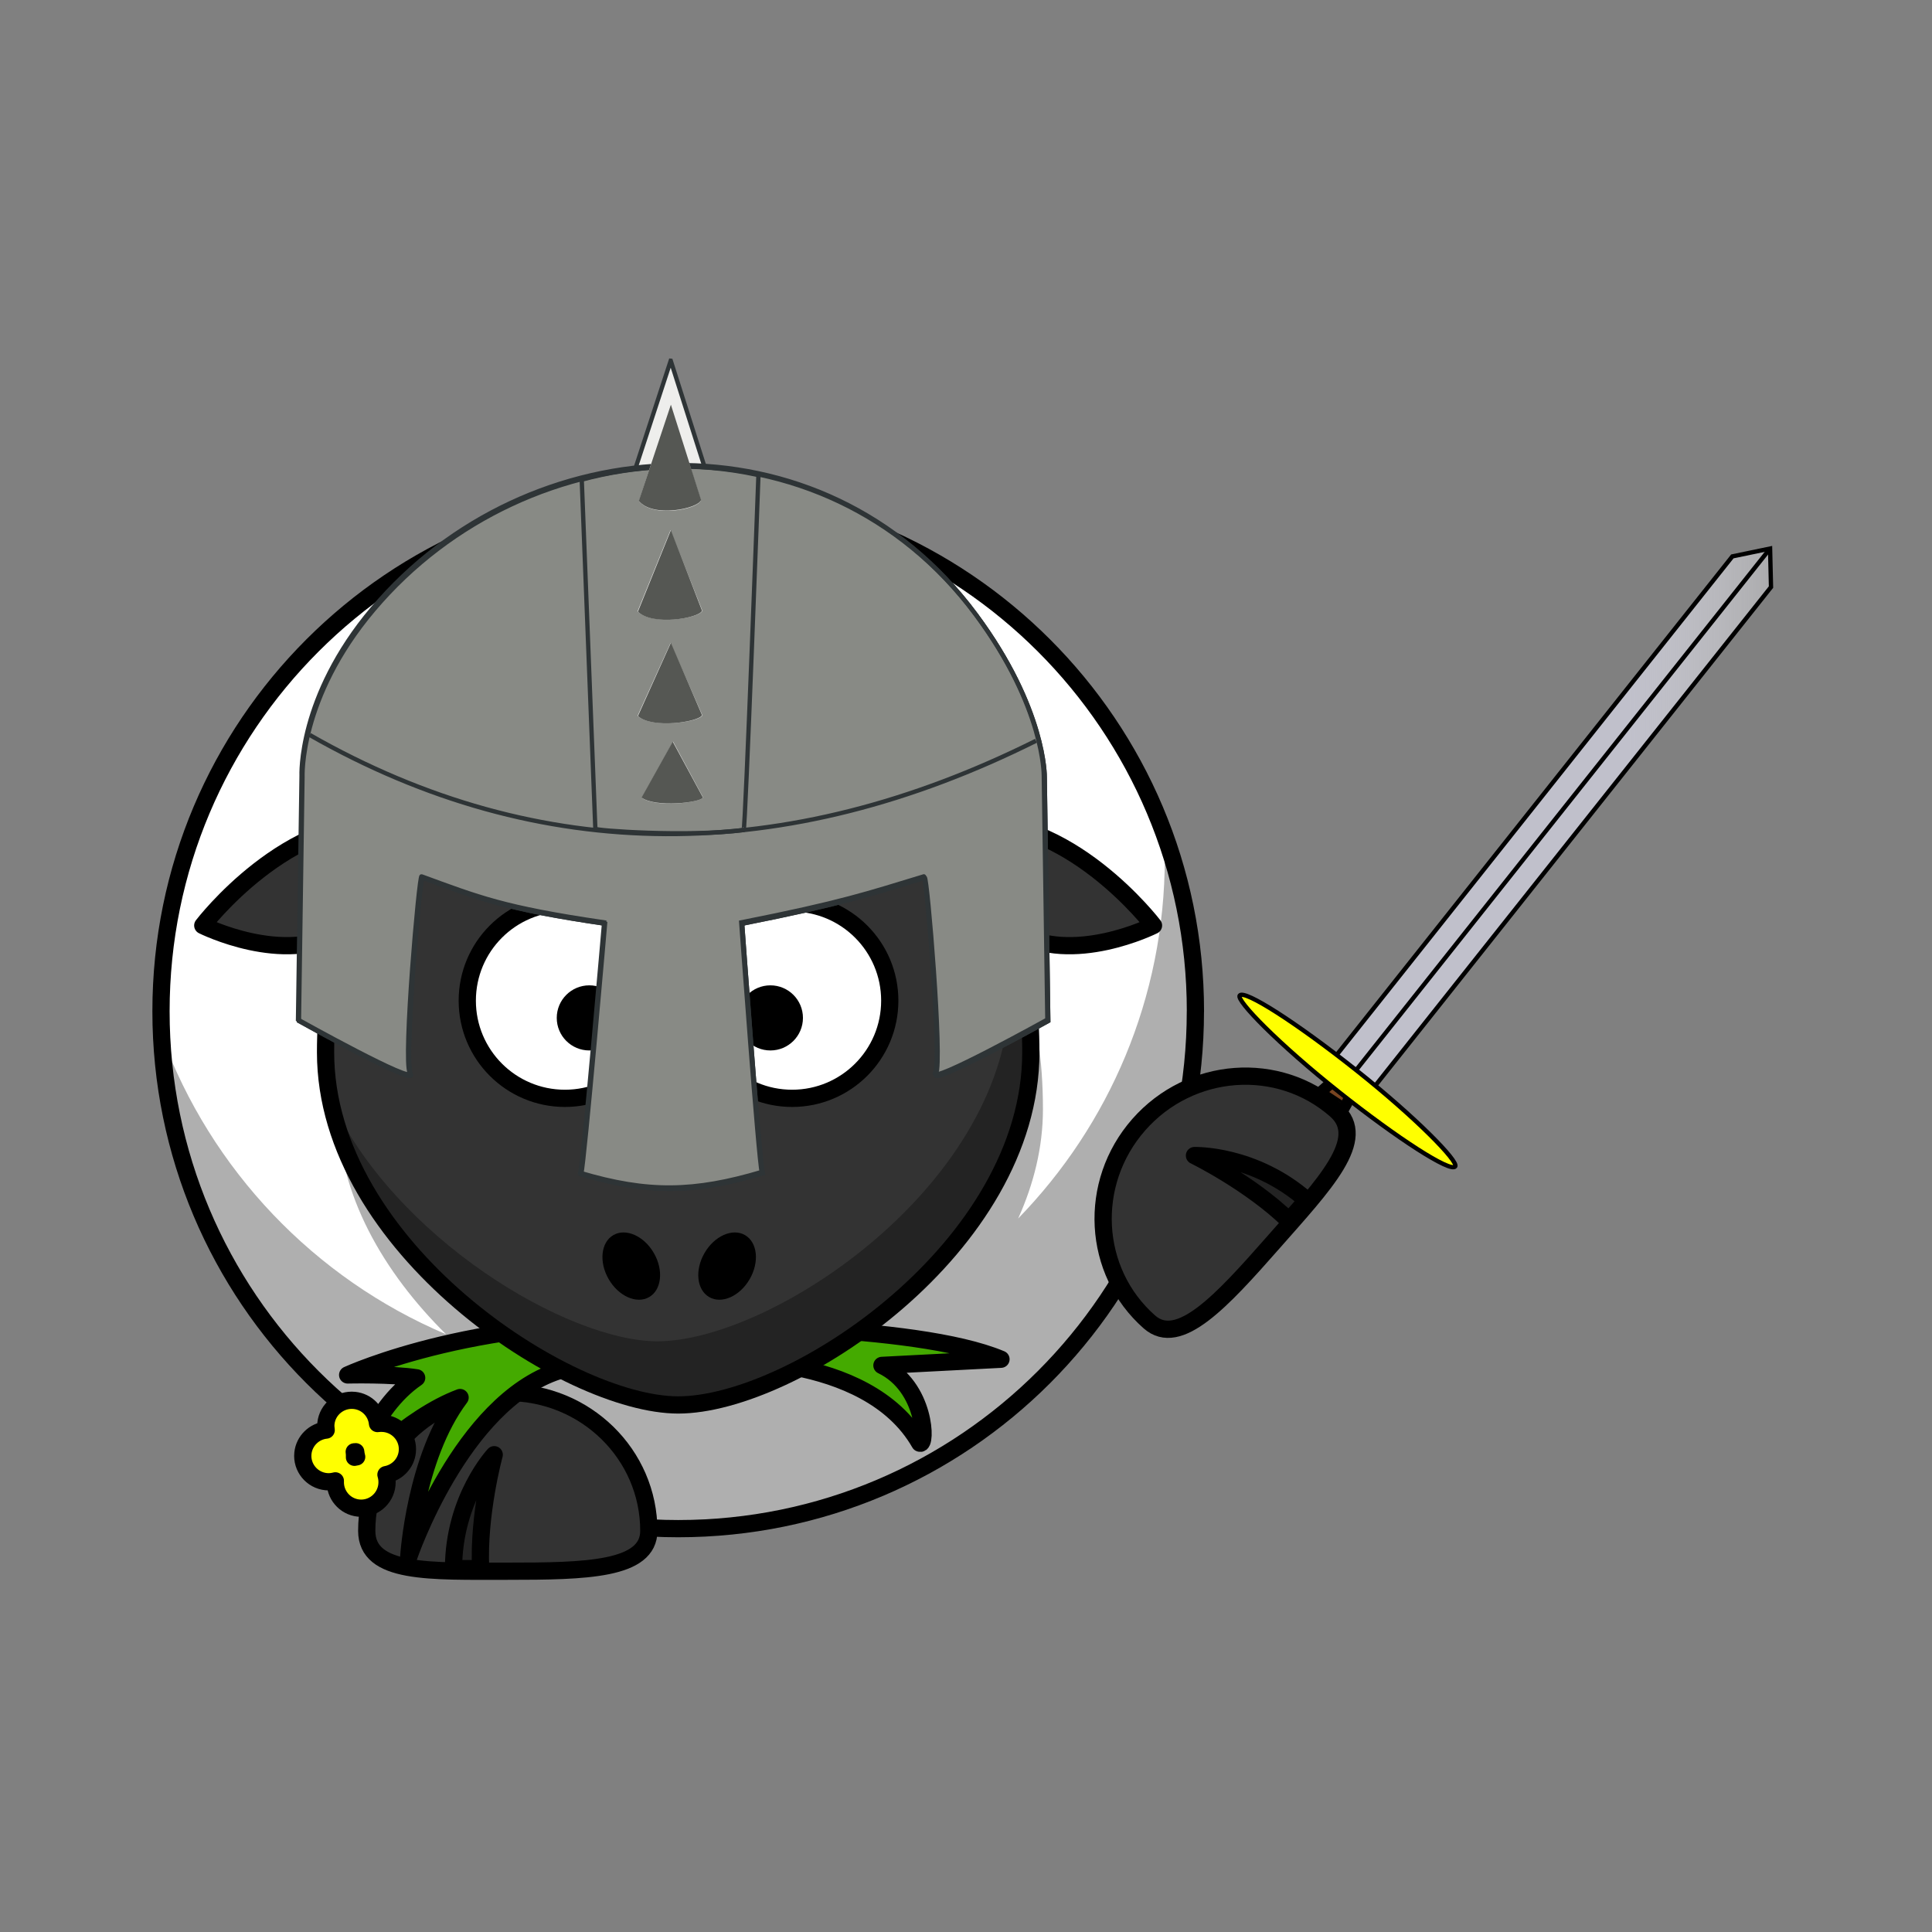 <svg:svg xmlns:dc="http://purl.org/dc/elements/1.1/" xmlns:ns1="http://sodipodi.sourceforge.net/DTD/sodipodi-0.dtd" xmlns:ns2="http://www.inkscape.org/namespaces/inkscape" xmlns:ns3="http://www.w3.org/1999/xlink" xmlns:ns5="http://creativecommons.org/ns#" xmlns:rdf="http://www.w3.org/1999/02/22-rdf-syntax-ns#" xmlns:svg="http://www.w3.org/2000/svg" height="448.4" id="svg2" version="1.0" viewBox="-35.367 -83.225 448.4 448.4" width="448.4" ns1:docname="Schwertschaf.svg" ns2:version="0.47 r22583">
  <svg:rect x="-35.367" y="-83.225" width="448.4" height="448.4" fill="#808080" stroke="none"/>
  <ns1:namedview bordercolor="#666666" borderopacity="1" gridtolerance="10" guidetolerance="10" id="namedview5334" objecttolerance="10" pagecolor="#ffffff" showgrid="false" ns2:current-layer="svg2" ns2:cx="102.24648" ns2:cy="118.16902" ns2:pageopacity="0" ns2:pageshadow="2" ns2:window-height="977" ns2:window-maximized="1" ns2:window-width="1400" ns2:window-x="-3" ns2:window-y="-3" ns2:zoom="1.3138199" />
  <svg:defs id="defs4">
    <svg:radialGradient cx="18.102" cy="11.31" gradientTransform="matrix(.168 .011 -.016 .26 6.697 .862)" gradientUnits="userSpaceOnUse" id="radialGradient6027" r="13.284" ns2:collect="always">
      <svg:stop id="stop4737" offset="0" style="stop-color:#babdb6" />
      <svg:stop id="stop4751" offset=".612" style="stop-color:#b6b9b2" />
      <svg:stop id="stop4739" offset="1" style="stop-color:#888a85" />
    </svg:radialGradient>
    <svg:radialGradient cx="17.643" cy="10.631" gradientTransform="matrix(.169 .045 -.044 .163 6.941 1.341)" gradientUnits="userSpaceOnUse" id="radialGradient6023" r="13.284" ns2:collect="always">
      <svg:stop id="stop4685" offset="0" style="stop-color:#eeeeec" />
      <svg:stop id="stop4691" offset=".284" style="stop-color:#babdb6;stop-opacity:0" />
      <svg:stop id="stop4687" offset="1" style="stop-color:#babdb6;stop-opacity:0" />
    </svg:radialGradient>
    <svg:linearGradient gradientTransform="matrix(.147 0 0 .147 6.851 2.299)" gradientUnits="userSpaceOnUse" id="linearGradient6135" x1="25.375" x2="24.266" y1="10.188" y2="10.188" ns2:collect="always">
      <svg:stop id="stop4642" offset="0" style="stop-color:#555753" />
      <svg:stop id="stop4644" offset="1" style="stop-color:#555753;stop-opacity:0" />
    </svg:linearGradient>
    <svg:linearGradient id="linearGradient22525">
      <svg:stop id="stop22527" offset="0" style="stop-color:#c0c0cb" />
      <svg:stop id="stop22529" offset="1" style="stop-color:white;stop-opacity:0" />
    </svg:linearGradient>
    <svg:linearGradient gradientTransform="matrix(.373 0 1.2956e-8 .274 233.26 807.7)" gradientUnits="userSpaceOnUse" id="linearGradient7062" x1="292.49" x2="451.6" y1="-607.05" y2="-607.05" ns2:collect="always" ns3:href="#linearGradient22525" />
  </svg:defs>
  <svg:path d="m242.07 151.49c0.02 66.31-53.72 120.07-120.03 120.07-66.312 0-120.06-53.76-120.04-120.07-0.02-66.306 53.728-120.07 120.04-120.07 66.308 0 120.06 53.764 120.04 120.07z" id="path2383" style="stroke-linejoin:round;stroke:#000000;stroke-linecap:round;stroke-width:4;fill:#ffffff" />
  <svg:path d="m122.19 92.384c-55.318 1.121-79.188 37.344-79.188 81.813 0 19.851 10.825 38.075 25.156 52.25-30.524-12.934-54.598-38.139-66.031-69.406 2.908 63.683 55.509 114.5 119.91 114.5 66.26 0 120.03-53.771 120.03-120.03 0-14.468-2.552-28.34-7.25-41.188 0.084 1.843 0.156 3.699 0.156 5.562 0 32.537-12.988 62.062-34.031 83.688 3.606-7.988 5.75-16.521 5.75-25.375 0-45.174-24.621-81.813-81.844-81.813-0.894 0-1.778-0.018-2.656 0z" id="path3221" style="fill:#000000;fill-opacity:.314" />
  <svg:path d="m115.22 272.06c0 9.091-14.665 9.381-32.735 9.381s-32.735 0.693-32.735-9.381c0-17.716 14.665-32.094 32.735-32.094s32.735 14.378 32.735 32.094z" id="path3329" style="stroke-linejoin:round;stroke:#000000;stroke-linecap:round;stroke-width:4;fill:#333333" />
  <svg:path d="m69.894 280.84c0-16.368 9.443-26.44 9.443-26.44s-3.777 13.849-3.148 26.44h-6.295z" id="path3331" style="stroke-linejoin:round;fill-rule:evenodd;fill-opacity:.314;stroke:#000000;stroke-width:4;fill:#000000" />
  <svg:path d="m123.82 224.45c-46.403-3.35-78.501 11.437-78.501 11.437s10.241-0.248 16.017 0.671c-10.831 7.413-14.382 22.123-14.382 22.123s12.078-12.944 24.46-17.549c-10.513 13.981-11.913 36.96-11.913 36.96s12.09-35.725 34.679-43.124c17.221-5.64 35.434-2.323 35.434-2.323s36.116-2.491 48.491 19.076c1.629 0.772 1.468-13.098-8.785-18.047l27.631-1.431c-20.153-8.485-73.132-7.794-73.132-7.794z" id="path2399" style="stroke-linejoin:round;fill-rule:evenodd;stroke:#000000;stroke-width:4;fill:#44aa00" />
  <svg:path d="m119.38 79.196c-30.129 0.611-50.932 11.653-63.625 28.75-24.064-2.588-44.062 23.625-44.062 23.625s18.891 9.446 32.062 1.531c-2.399 8.712-3.562 18.106-3.562 27.906 0 45.174 56.126 81.844 81.844 81.844 26.717 0 81.844-36.669 81.844-81.844 0-9.8-1.164-19.195-3.562-27.906 13.171 7.915 32.031-1.531 32.031-1.531s-19.971-26.205-44.031-23.625c-13.062-17.595-34.708-28.75-66.281-28.75-0.894 0-1.778-0.018-2.656 0z" id="path3155" style="stroke-linejoin:round;stroke:#000000;stroke-linecap:round;stroke-width:4;fill:#333333" />
  <svg:rect height="7.898" id="rect1983" rx="40.073" ry="34.768" style="stroke:#000000;stroke-width:2.612;fill:#784421" transform="rotate(-51.56)" width="36.248" x="7.548" y="317.54" />
  <svg:path d="m329.88 95.719a29.218 29.218 0 1 1 -58.435 0 29.218 29.218 0 1 1 58.435 0z" id="path1979" style="stroke:#000000;stroke-width:14.428;fill:#ffff00" transform="matrix(-.16 -.127 .127 -.16 291.5 248.94)" ns1:cx="300.6593" ns1:cy="95.718948" ns1:rx="29.217674" ns1:ry="29.217674" ns1:type="arc" />
  <svg:path d="m283.5 169.15-8.97-7.12 92.167-116.12 8.757-1.822 0.213 8.942-92.167 116.12z" id="rect13578" style="stroke:#000000;stroke-linecap:square;fill:url(#linearGradient7062)" ns1:nodetypes="cccccc" />
  <svg:path d="m279.03 165.57l96.371-121.42" id="path14470" style="fill-rule:evenodd;stroke:#000000;fill:url(#linearGradient7062)" ns1:nodetypes="cc" />
  <svg:rect height="6.457" id="rect1985" rx="51.882" ry="21.337" style="stroke:#000000;fill:#ffff00" transform="rotate(218.44)" width="63.852" x="-353.41" y="37.884" />
  <svg:path d="m-32.011 240.08a138.05 138.05 0 1 1 -276.1 0 138.05 138.05 0 1 1 276.1 0z" id="path24306" style="stroke:#000000;stroke-linecap:square;stroke-width:20.788;fill:none" transform="matrix(-.023 -.018 .018 -.023 247.29 197.66)" ns1:cx="-170.05853" ns1:cy="240.08263" ns1:rx="138.04752" ns1:ry="138.04752" ns1:type="arc" />
  <svg:g id="g2816" transform="matrix(-.16 -.127 .127 -.16 305.26 255.13)">
    <svg:path d="m392.19 225.23l-40.302 3.526" id="path2794" style="stroke:#000000;stroke-width:3.307px;fill:none" ns1:nodetypes="cs" />
    <svg:path d="m392.19 213.43l-40.302 3.526" id="path2796" style="stroke:#000000;stroke-width:3.307px;fill:none" ns1:nodetypes="cs" />
    <svg:path d="m392.19 201.63l-40.302 3.526" id="path2798" style="stroke:#000000;stroke-width:3.307px;fill:none" ns1:nodetypes="cs" />
    <svg:path d="m392.19 189.82l-40.302 3.526" id="path2800" style="stroke:#000000;stroke-width:3.307px;fill:none" ns1:nodetypes="cs" />
    <svg:path d="m392.19 178.02l-40.302 3.526" id="path2802" style="stroke:#000000;stroke-width:3.307px;fill:none" ns1:nodetypes="cs" />
    <svg:path d="m392.19 166.22l-40.302 3.526" id="path2804" style="stroke:#000000;stroke-width:3.307px;fill:none" ns1:nodetypes="cs" />
    <svg:path d="m392.19 154.41l-40.302 3.526" id="path2806" style="stroke:#000000;stroke-width:3.307px;fill:none" ns1:nodetypes="cs" />
    <svg:path d="m392.19 142.61l-40.302 3.526" id="path2808" style="stroke:#000000;stroke-width:3.307px;fill:none" ns1:nodetypes="cs" />
    <svg:path d="m392.19 130.8l-40.302 3.526" id="path2810" style="stroke:#000000;stroke-width:3.307px;fill:none" ns1:nodetypes="cs" />
    <svg:path d="m392.19 119l-40.302 3.526" id="path2812" style="stroke:#000000;stroke-width:3.307px;fill:none" ns1:nodetypes="cs" />
    <svg:path d="m389.95 108.98l-35.819 3.562" id="path2814" style="stroke:#000000;stroke-width:3.134px;fill:none" ns1:nodetypes="cs" />
  </svg:g>
  <svg:g id="g7032" transform="matrix(.661 -.751 .751 .661 -36.892 161)">
    <svg:path d="m130.22 242.64c0 9.091 14.665 9.381 32.735 9.381s32.735 0.693 32.735-9.381c0-17.716-14.665-32.094-32.735-32.094s-32.735 14.378-32.735 32.094z" id="path3172" style="stroke-linejoin:round;stroke:#000000;stroke-linecap:round;stroke-width:4;fill:#333333" />
    <svg:path d="m175.54 251.42c0-16.368-9.443-26.44-9.443-26.44s3.777 13.849 3.148 26.44h6.295z" id="path3174" style="stroke-linejoin:round;fill-rule:evenodd;fill-opacity:.314;stroke:#000000;stroke-width:4;fill:#000000" />
  </svg:g>
  <svg:path d="m118.41 149.02c0.004 12.519-10.144 22.67-22.663 22.67s-22.667-10.151-22.663-22.67c-0.004-12.519 10.144-22.67 22.663-22.67s22.667 10.151 22.663 22.67z" id="path3157" style="stroke-linejoin:round;stroke:#000000;stroke-linecap:round;stroke-width:4;fill:#ffffff" />
  <svg:path d="m171.14 149.02c0.004 12.519-10.144 22.67-22.663 22.67s-22.667-10.151-22.663-22.67c-0.004-12.519 10.144-22.67 22.663-22.67s22.666 10.151 22.663 22.67z" id="path3159" style="stroke-linejoin:round;stroke:#000000;stroke-linecap:round;stroke-width:4;fill:#ffffff" />
  <svg:path d="m150.99 153.02c0.001 4.173-3.381 7.556-7.554 7.556-4.173 0-7.556-3.384-7.554-7.556-0.001-4.173 3.381-7.556 7.554-7.556 4.173 0 7.556 3.384 7.554 7.556z" id="path3161" style="fill:#000000" />
  <svg:path d="m108.96 153.02c0.001 4.173-3.381 7.556-7.554 7.556-4.173 0-7.556-3.384-7.554-7.556-0.001-4.173 3.381-7.556 7.554-7.556s7.556 3.384 7.554 7.556z" id="path3163" style="fill:#000000" />
  <svg:path d="m200.59 134.2-1.875 2.656c0.249 3.075 0.344 6.203 0.344 9.375 0 45.174-55.127 81.844-81.844 81.844-20.706 0-61.097-23.756-76.063-56.594 7.616 40.246 57.172 71.375 80.875 71.375 26.717 0 81.844-36.669 81.844-81.844 0-9.392-1.075-18.41-3.281-26.812z" id="path3231" style="fill:#000000;fill-opacity:.314" />
  <svg:path d="m138.63 213.65c-2.293 3.973-6.5 5.839-9.397 4.166-2.897-1.672-3.385-6.249-1.09-10.221 2.293-3.973 6.5-5.839 9.397-4.166s3.385 6.249 1.09 10.221z" id="path2398" style="fill:#000000" />
  <svg:path d="m105.9 213.65c2.293 3.973 6.5 5.839 9.397 4.166 2.897-1.672 3.385-6.249 1.09-10.221-2.293-3.973-6.5-5.839-9.397-4.166s-3.385 6.249-1.09 10.221z" id="path2412" style="fill:#000000" />
  <svg:path d="m46.902 241.8c-3.3-0.345-6.278 2.04-6.623 5.339-0.055 0.528-0.019 1.045 0.058 1.546-2.781 0.273-5.099 2.486-5.401 5.373-0.345 3.3 2.074 6.25 5.374 6.595 0.753 0.079 1.466 0.002 2.156-0.183-0.17 3.174 2.176 5.978 5.372 6.312 3.3 0.345 6.25-2.074 6.595-5.374 0.086-0.825 0.006-1.633-0.222-2.38 2.573-0.455 4.668-2.567 4.953-5.294 0.345-3.3-2.074-6.25-5.374-6.595-0.526-0.055-1.043-0.05-1.542 0.027-0.273-2.781-2.458-5.065-5.345-5.367zm0.293 11.908c0.04 0.407 0.103 0.804 0.221 1.186-0.173 0.031-0.346 0.058-0.514 0.103 0.023-0.426 0.008-0.856-0.056-1.263 0.114-0.011 0.236-0.009 0.348-0.026z" id="path3181" style="stroke-linejoin:round;stroke:#000000;stroke-linecap:round;stroke-width:4;fill:#ffff00" />
  <svg:g id="g6082" transform="matrix(6.802 0 0 6.802 -46.369 -14.224)">
    <svg:path d="m24.503 2.165-1.444 4.409c0.638 0.794 2.715 0.369 2.838-0.033l-1.393-4.376z" id="path4629" style="fill-rule:evenodd;stroke:#2e3436;stroke-width:.147;fill:#eeeeec" />
    <svg:path d="m24.932 10.07c-1.148 1.761-0.805 3.952-0.755 5.935 1.625 0.185 6.262 2.031 9.246 3.331 1.345 0.717 2.221 2.023 2.915 3.332 0.738 0.968 1.553 2.537 2.986 2.304 3.815-0.811 6.46-3.561 6.984-7.464 0.224-2.021-0.003-4.165-0.997-5.964-0.94-1.234-1.733 0.77-1.959 1.544-0.58 1.671-0.347 4.583-1.992 4.954-3.31 0.746-5.707-5.098-9.057-7.007-2.261-1.171-4.883-1.428-7.37-0.965z" id="path3429" style="fill:none" ns1:nodetypes="ccccccccscc" />
    <svg:path d="m14.359 10.668c-2.545 3.015-2.42 5.707-2.42 5.707l-0.121 8.317s4.039 2.252 3.811 1.814c-0.228-0.438 0.318-6.749 0.403-6.702 1.948 0.712 2.795 1.067 6.231 1.57 0 0-0.7 8.109-0.814 8.547 2.308 0.687 3.885 0.655 6.192-0.031-0.114-0.438-0.7-8.516-0.7-8.516 3.436-0.68 4.323-0.991 6.231-1.57 0.085-0.047 0.611 6.264 0.383 6.702-0.228 0.438 3.831-1.814 3.831-1.814l-0.121-8.317s0.039-2.325-2.339-5.53c-5.211-7.023-15.277-6.445-20.567-0.177z" id="path4731" style="fill-rule:evenodd;stroke:#2e3436;stroke-width:.147;fill:#babdb6" ns1:nodetypes="cccscsccscsccss" />
    <svg:path d="m14.359 10.668c-2.545 3.015-2.42 5.707-2.42 5.707l-0.121 8.317s4.039 2.252 3.811 1.814c-0.228-0.438 0.318-6.749 0.403-6.702 1.948 0.712 2.795 1.067 6.231 1.57 0 0-0.7 8.109-0.814 8.547 2.308 0.687 3.885 0.655 6.192-0.031-0.114-0.438-0.7-8.516-0.7-8.516 3.436-0.68 4.323-0.991 6.231-1.57 0.085-0.047 0.611 6.264 0.383 6.702-0.228 0.438 3.831-1.814 3.831-1.814l-0.121-8.317s0.039-2.325-2.339-5.53c-5.211-7.023-15.277-6.445-20.567-0.177z" id="path4506" style="fill-rule:evenodd;stroke:#2e3436;stroke-width:.147;fill:url(#radialGradient6027)" ns1:nodetypes="cccscsccscsccss" />
    <svg:path d="m12.186 14.934c7.871 4.493 16.25 4.455 24.782 0.198" id="path4511" style="stroke:#2e3436;stroke-width:.147;fill:none" ns1:nodetypes="cc" />
    <svg:path d="m14.327 10.622c-2.545 3.015-2.42 5.707-2.42 5.707l-0.121 8.317s4.039 2.252 3.811 1.814c-0.228-0.438 0.318-6.749 0.403-6.702 1.948 0.712 2.795 1.067 6.231 1.57 0 0-0.7 8.109-0.814 8.547 2.308 0.687 3.885 0.655 6.192-0.031-0.114-0.438-0.7-8.516-0.7-8.516 3.436-0.68 4.323-0.991 6.231-1.57 0.085-0.047 0.611 6.264 0.383 6.702-0.228 0.438 3.831-1.814 3.831-1.814l-0.121-8.317s0.039-2.325-2.339-5.53c-5.21-7.023-15.276-6.445-20.567-0.177z" id="path4729" style="fill-rule:evenodd;stroke:#2e3436;stroke-width:.147;fill:url(#radialGradient6023)" ns1:nodetypes="cccscsccscsccss" />
    <svg:path d="m21.467 6.222 0.464 11.911c-0.009 0.065 3.15 0.29 5.061 0.044 0.058-0.007 0.504-12.11 0.504-12.11-2.178-0.488-4.299-0.314-6.029 0.155z" id="path4513" style="stroke:#2e3436;stroke-width:.147;fill:none" ns1:nodetypes="ccscc" />
    <svg:path d="m24.496 3.667-1.076 3.286c0.475 0.592 2.024 0.275 2.115-0.025l-1.038-3.261z" id="path4621" style="fill-rule:evenodd;fill:#eeeeec" />
    <svg:path d="m24.497 11.795-1.126 2.487c0.497 0.448 2.117 0.208 2.213-0.019l-1.087-2.469z" id="path4623" style="fill-rule:evenodd;fill:#eeeeec" />
    <svg:path d="m24.584 15.158-1.063 1.922c0.469 0.346 1.998 0.161 2.088-0.014l-1.025-1.907z" id="path4197" style="fill-rule:evenodd;fill:#eeeeec" />
    <svg:path d="m24.497 7.942-1.126 2.775c0.497 0.5 2.117 0.232 2.213-0.021l-1.087-2.754z" id="path4627" style="fill-rule:evenodd;fill:#eeeeec" />
    <svg:path d="m24.509 3.664-1.094 3.281c0.475 0.592 2.034 0.268 2.125-0.031l-1.031-3.25zm0 4.281-1.125 2.781c0.497 0.5 2.092 0.222 2.188-0.031l-1.062-2.75zm0 3.844-1.125 2.5c0.497 0.448 2.092 0.195 2.188-0.031l-1.062-2.469zm0.062 3.375-1.062 1.906c0.469 0.346 2.004 0.175 2.094 0l-1.031-1.906z" id="path4631" style="fill-rule:evenodd;fill:url(#linearGradient6135)" />
  </svg:g>
</svg:svg>